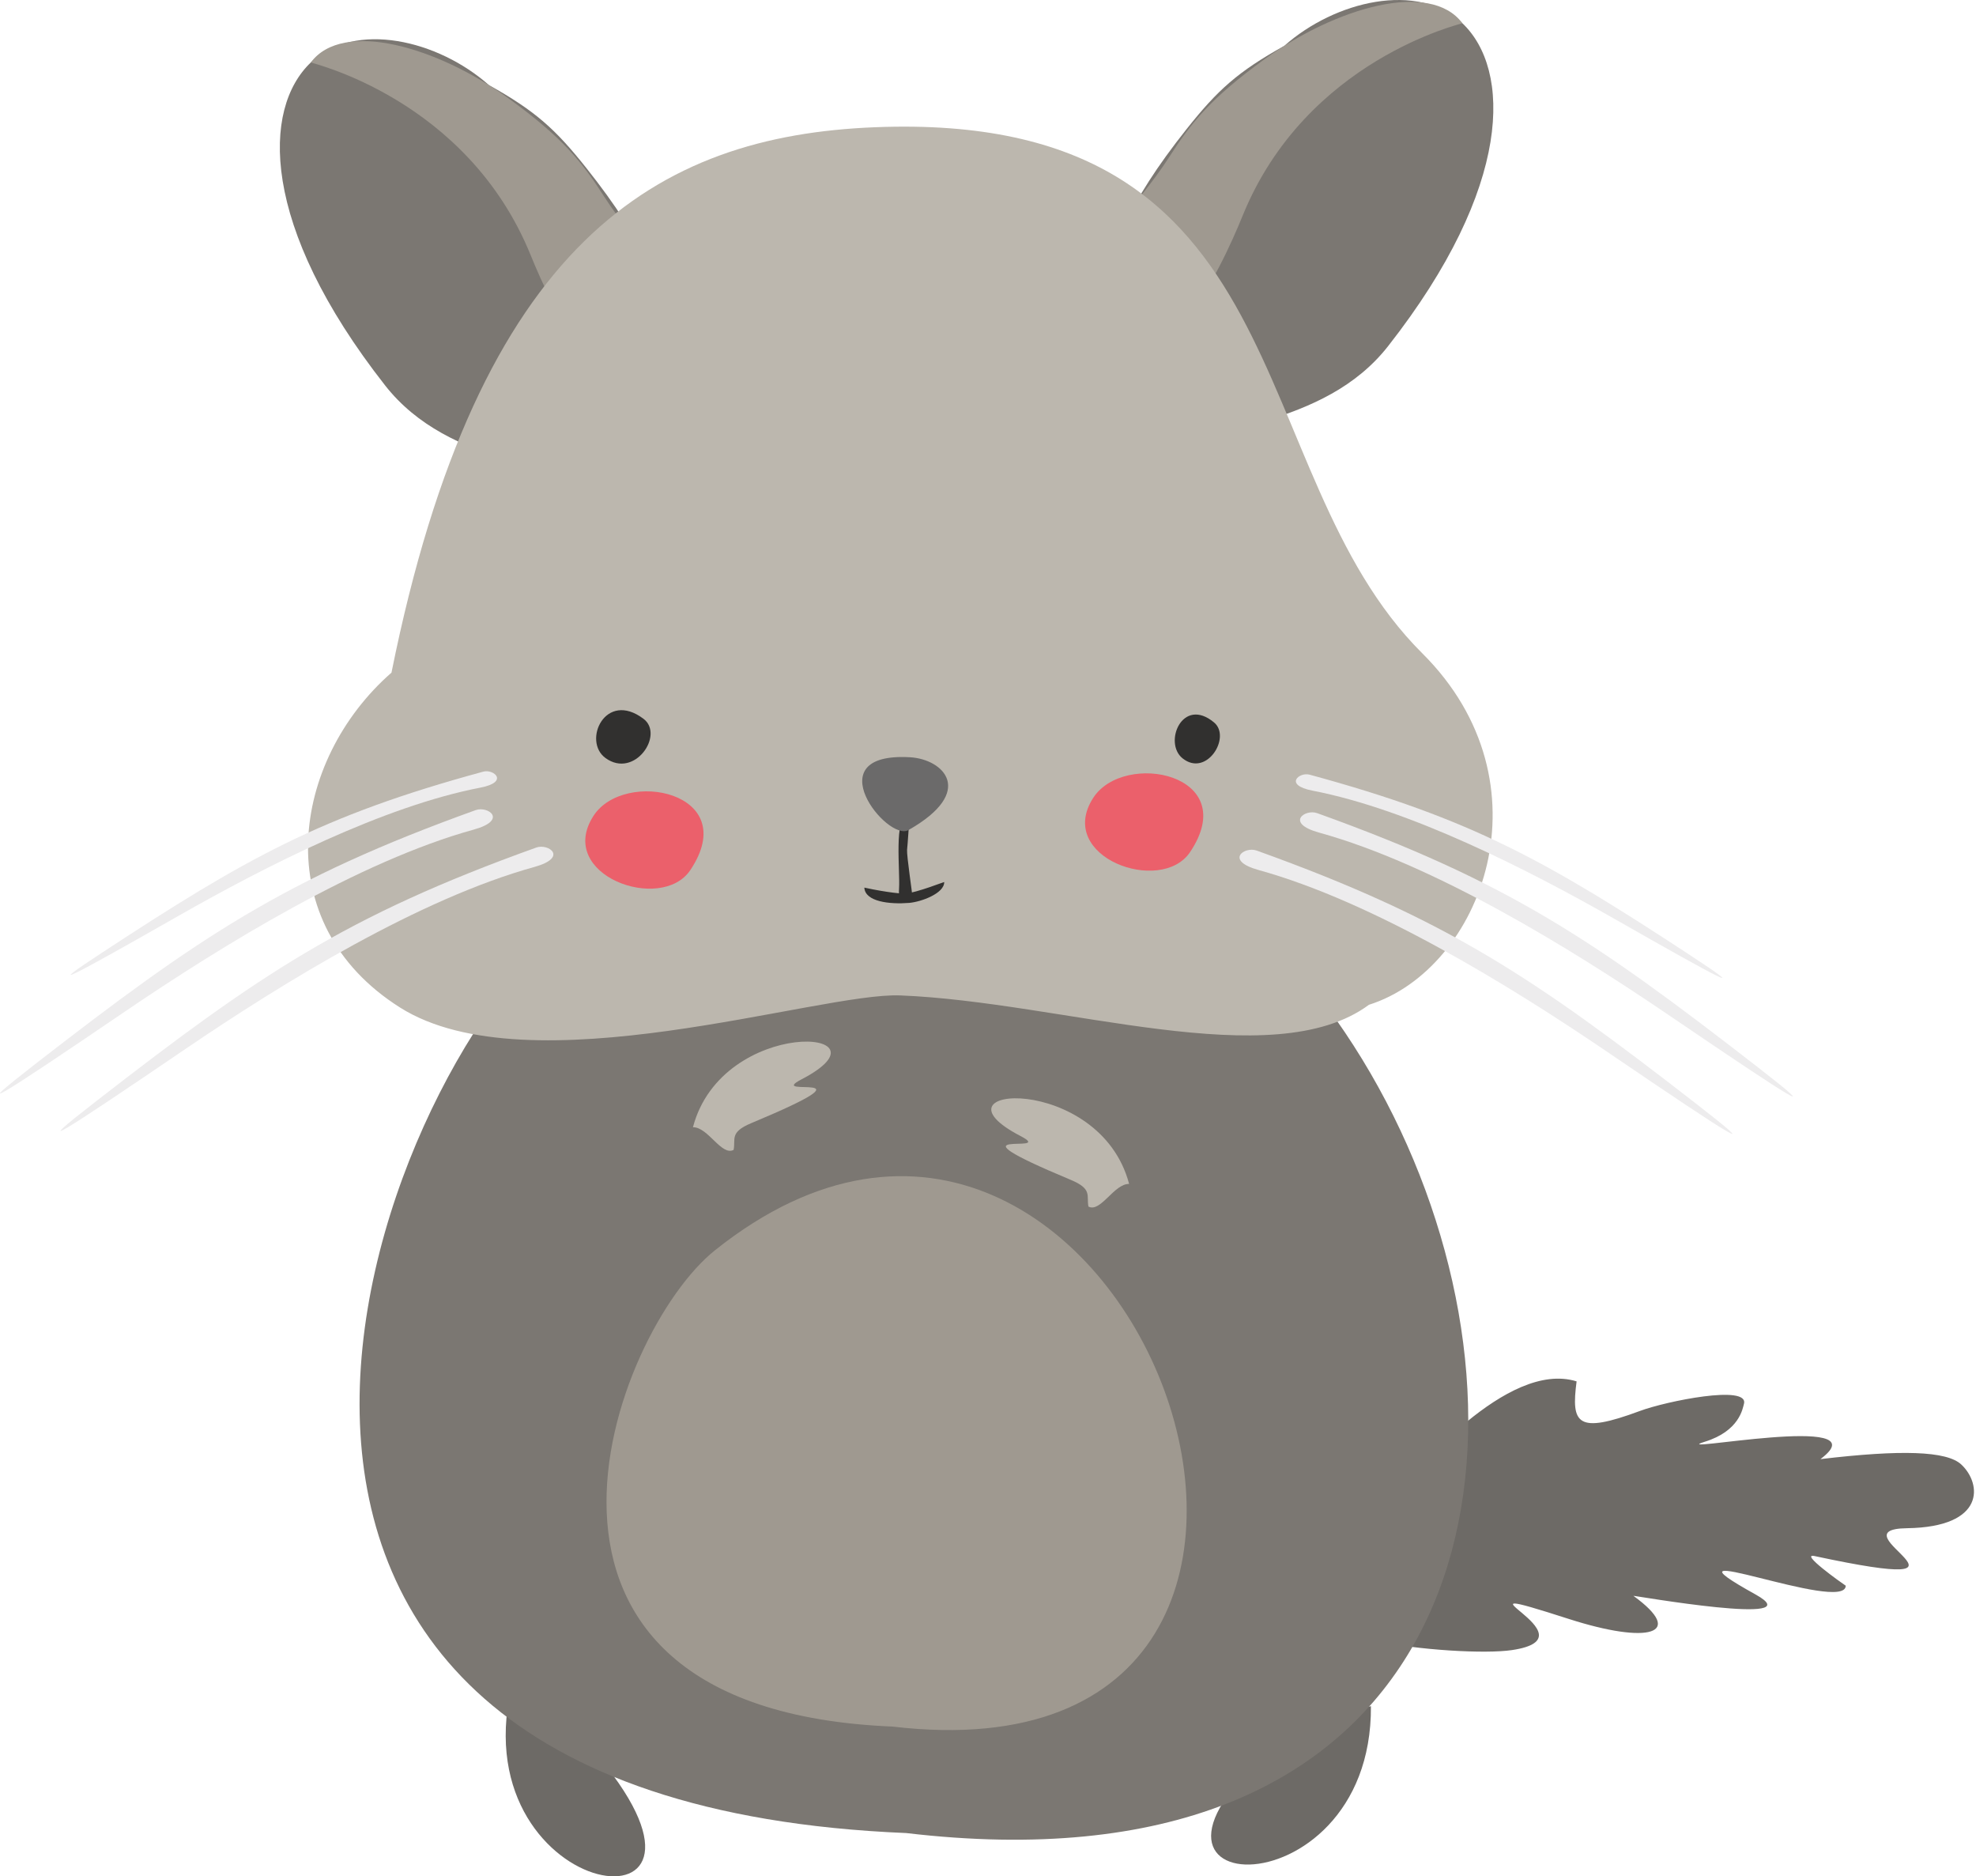 <svg width="237" height="225" viewBox="0 0 237 225" fill="none" xmlns="http://www.w3.org/2000/svg">
<path fill-rule="evenodd" clip-rule="evenodd" d="M158.88 190.355C157.852 184.139 174.167 155.728 167.418 178.76C169.643 176.775 180.688 163.048 189.096 165.647C188.431 170.745 189.126 172.005 196.694 169.194C199.826 168.027 209.786 166.002 209.169 168.338C209.013 168.916 208.625 171.599 204.48 172.884C199.274 174.502 226.018 169.224 218.34 174.971C228.011 173.821 233.495 173.982 235.24 175.62C237.71 177.93 238.167 183.12 228.733 183.255C219.589 183.379 240.812 191.561 217.639 186.595C215.773 186.191 220.858 189.808 221.375 190.148C221.375 193.579 197.27 183.831 210.54 191.19C217.656 195.132 195.813 191.291 195.91 191.365C202.264 195.975 197.688 197.196 188.183 194.142C171.8 188.874 191.929 196.326 181.315 197.874C175.045 198.79 149.831 196.272 158.88 190.355" fill="#6D6A66"/>
<path fill-rule="evenodd" clip-rule="evenodd" d="M46.192 46.22C53.924 56.08 67.843 55.643 75.942 60.141C80 44.264 84.619 38.148 70.35 20.181C66.642 15.508 64.218 13.303 58.645 10.208C52.548 4.8 42.599 2.443 37.28 7.491C31.46 13.012 31.131 27.019 46.192 46.22" fill="#7B7772"/>
<path fill-rule="evenodd" clip-rule="evenodd" d="M37.279 7.49C37.236 7.547 56.016 11.797 63.649 30.601C66.124 36.71 74.419 54.878 79.825 39.002C81.707 33.478 76.566 29.979 72.44 23.54C69.833 19.47 67.503 16.505 60.953 11.767C52.459 5.616 41.131 2.317 37.279 7.49" fill="#9F9990"/>
<path fill-rule="evenodd" clip-rule="evenodd" d="M166.483 41.514C158.751 51.374 144.832 50.935 136.733 55.438C132.672 39.562 128.05 33.443 142.322 15.476C146.031 10.803 148.457 8.595 154.03 5.503C160.124 0.095 170.073 -2.259 175.393 2.782C181.215 8.306 181.541 22.314 166.483 41.514Z" fill="#7B7772"/>
<path fill-rule="evenodd" clip-rule="evenodd" d="M175.393 2.782C175.433 2.839 156.656 7.092 149.028 25.899C146.548 32.004 138.253 50.17 132.847 34.296C130.965 28.773 136.106 25.271 140.232 18.832C142.839 14.762 145.172 11.8 151.722 7.059C160.216 0.911 171.544 -2.391 175.393 2.782" fill="#9F9990"/>
<path fill-rule="evenodd" clip-rule="evenodd" d="M61.059 203.67C56.499 229.106 92.325 233.075 69.982 208.602C67.17 205.526 68.697 204.955 69.141 203.074C67.692 201.179 63.423 204.818 61.059 203.67Z" fill="#6D6A66"/>
<path fill-rule="evenodd" clip-rule="evenodd" d="M164.428 204.597C164.608 230.438 128.632 228.275 154.802 207.948C158.093 205.391 156.685 204.573 156.564 202.646C158.314 201.02 161.902 205.332 164.428 204.597Z" fill="#6D6A66"/>
<path fill-rule="evenodd" clip-rule="evenodd" d="M108.688 219.81C234.914 234.723 162.047 35.567 67.98 110.677C44.57 129.379 11.672 215.803 108.688 219.81Z" fill="#7B7772"/>
<path fill-rule="evenodd" clip-rule="evenodd" d="M107.983 119.366C127.496 120.136 152.67 129.016 164.189 120.489C177.76 116.204 186.246 93.925 170.593 78.347C148.525 56.397 156.518 13.192 104.929 15.258C78.836 16.297 57.366 28.894 46.954 80.658C34.928 91.192 31.976 110.707 47.982 120.819C63.487 130.61 98.201 118.975 107.983 119.366" fill="#BCB7AE"/>
<path fill-rule="evenodd" clip-rule="evenodd" d="M71.172 97.849C66.623 104.933 79.314 109.53 82.793 104.342C89.09 94.957 74.851 92.118 71.172 97.849Z" fill="#EB606B"/>
<path fill-rule="evenodd" clip-rule="evenodd" d="M131.112 95.689C126.564 102.775 139.251 107.372 142.734 102.183C149.028 92.802 134.791 89.957 131.112 95.689Z" fill="#EB606B"/>
<path fill-rule="evenodd" clip-rule="evenodd" d="M72.628 90.903C76.108 93.424 79.717 88.111 77.183 86.198C72.604 82.738 69.819 88.87 72.628 90.903Z" fill="#31302F"/>
<path fill-rule="evenodd" clip-rule="evenodd" d="M141.837 90.936C144.722 93.244 147.711 88.383 145.613 86.632C141.813 83.47 139.505 89.072 141.837 90.936Z" fill="#31302F"/>
<path fill-rule="evenodd" clip-rule="evenodd" d="M107.832 106.524C107.738 107.954 108.042 107.372 109.418 107.372C109.453 107.372 108.737 102.584 108.793 101.916C108.826 101.537 109.187 97.761 108.888 97.779C107.18 97.885 107.972 104.432 107.832 106.524" fill="#31302F"/>
<path fill-rule="evenodd" clip-rule="evenodd" d="M109.033 108.272C110.461 108.156 113.27 107.139 113.248 105.768C113.248 105.735 110.051 107.011 108.527 107.177C108.419 107.184 106.502 107.06 103.668 106.438C103.76 108.137 106.712 108.458 109.033 108.272Z" fill="#31302F"/>
<path fill-rule="evenodd" clip-rule="evenodd" d="M109.16 90.807C113.149 91.038 117.118 94.906 108.952 99.541C106.445 100.971 97.738 90.144 109.16 90.807Z" fill="#6B6A6A"/>
<path fill-rule="evenodd" clip-rule="evenodd" d="M107.051 207.042C173.108 214.845 134.972 110.623 85.75 149.929C73.498 159.714 56.285 204.942 107.051 207.042Z" fill="#9F9990"/>
<path fill-rule="evenodd" clip-rule="evenodd" d="M83.111 135.172C86.639 121.787 107.878 123.324 96.144 129.425C91.578 131.797 106.216 127.954 90.113 134.679C87.463 135.786 88.255 136.586 87.988 137.89C86.531 138.654 84.923 135.14 83.111 135.172Z" fill="#BCB7AE"/>
<path fill-rule="evenodd" clip-rule="evenodd" d="M135.425 141.97C131.894 128.588 110.658 130.12 122.393 136.223C126.963 138.596 112.323 134.755 128.423 141.483C131.073 142.585 130.284 143.384 130.548 144.687C132.005 145.45 133.613 141.937 135.425 141.97" fill="#BCB7AE"/>
<path fill-rule="evenodd" clip-rule="evenodd" d="M57.972 92.53C38.408 97.844 29.386 102.999 12.329 114.179C4.979 118.996 8.206 117.349 21.349 109.858C31.915 103.834 46.003 96.683 57.633 94.445C61.099 93.771 59.216 92.193 57.972 92.53Z" fill="#EDECED"/>
<path fill-rule="evenodd" clip-rule="evenodd" d="M57.064 97.142C34.101 105.39 23.767 112.438 4.37 127.483C-3.987 133.971 -0.273 131.685 14.782 121.437C26.881 113.203 43.099 103.273 56.846 99.473C60.94 98.333 58.529 96.621 57.064 97.142" fill="#EDECED"/>
<path fill-rule="evenodd" clip-rule="evenodd" d="M64.322 101.633C41.36 109.877 31.026 116.926 11.629 131.976C3.271 138.464 6.985 136.174 22.038 125.924C34.139 117.687 50.36 107.764 64.107 103.957C68.195 102.819 65.787 101.11 64.322 101.633" fill="#EDECED"/>
<path fill-rule="evenodd" clip-rule="evenodd" d="M157.07 92.894C176.632 98.203 185.654 103.36 202.713 114.542C210.06 119.362 206.834 117.715 193.691 110.217C183.125 104.2 169.037 97.049 157.407 94.808C153.938 94.132 155.826 92.554 157.07 92.894Z" fill="#EDECED"/>
<path fill-rule="evenodd" clip-rule="evenodd" d="M157.975 97.507C180.938 105.754 191.272 112.8 210.669 127.849C219.024 134.332 215.315 132.046 200.257 121.8C188.159 113.567 171.94 103.637 158.193 99.836C154.102 98.698 156.513 96.982 157.975 97.507" fill="#EDECED"/>
<path fill-rule="evenodd" clip-rule="evenodd" d="M150.72 101.994C173.68 110.241 184.014 117.287 203.411 132.334C211.768 138.819 208.056 136.535 192.998 126.287C180.898 118.054 164.681 108.126 150.935 104.323C146.844 103.185 149.254 101.466 150.72 101.994Z" fill="#EDECED"/>
</svg>
